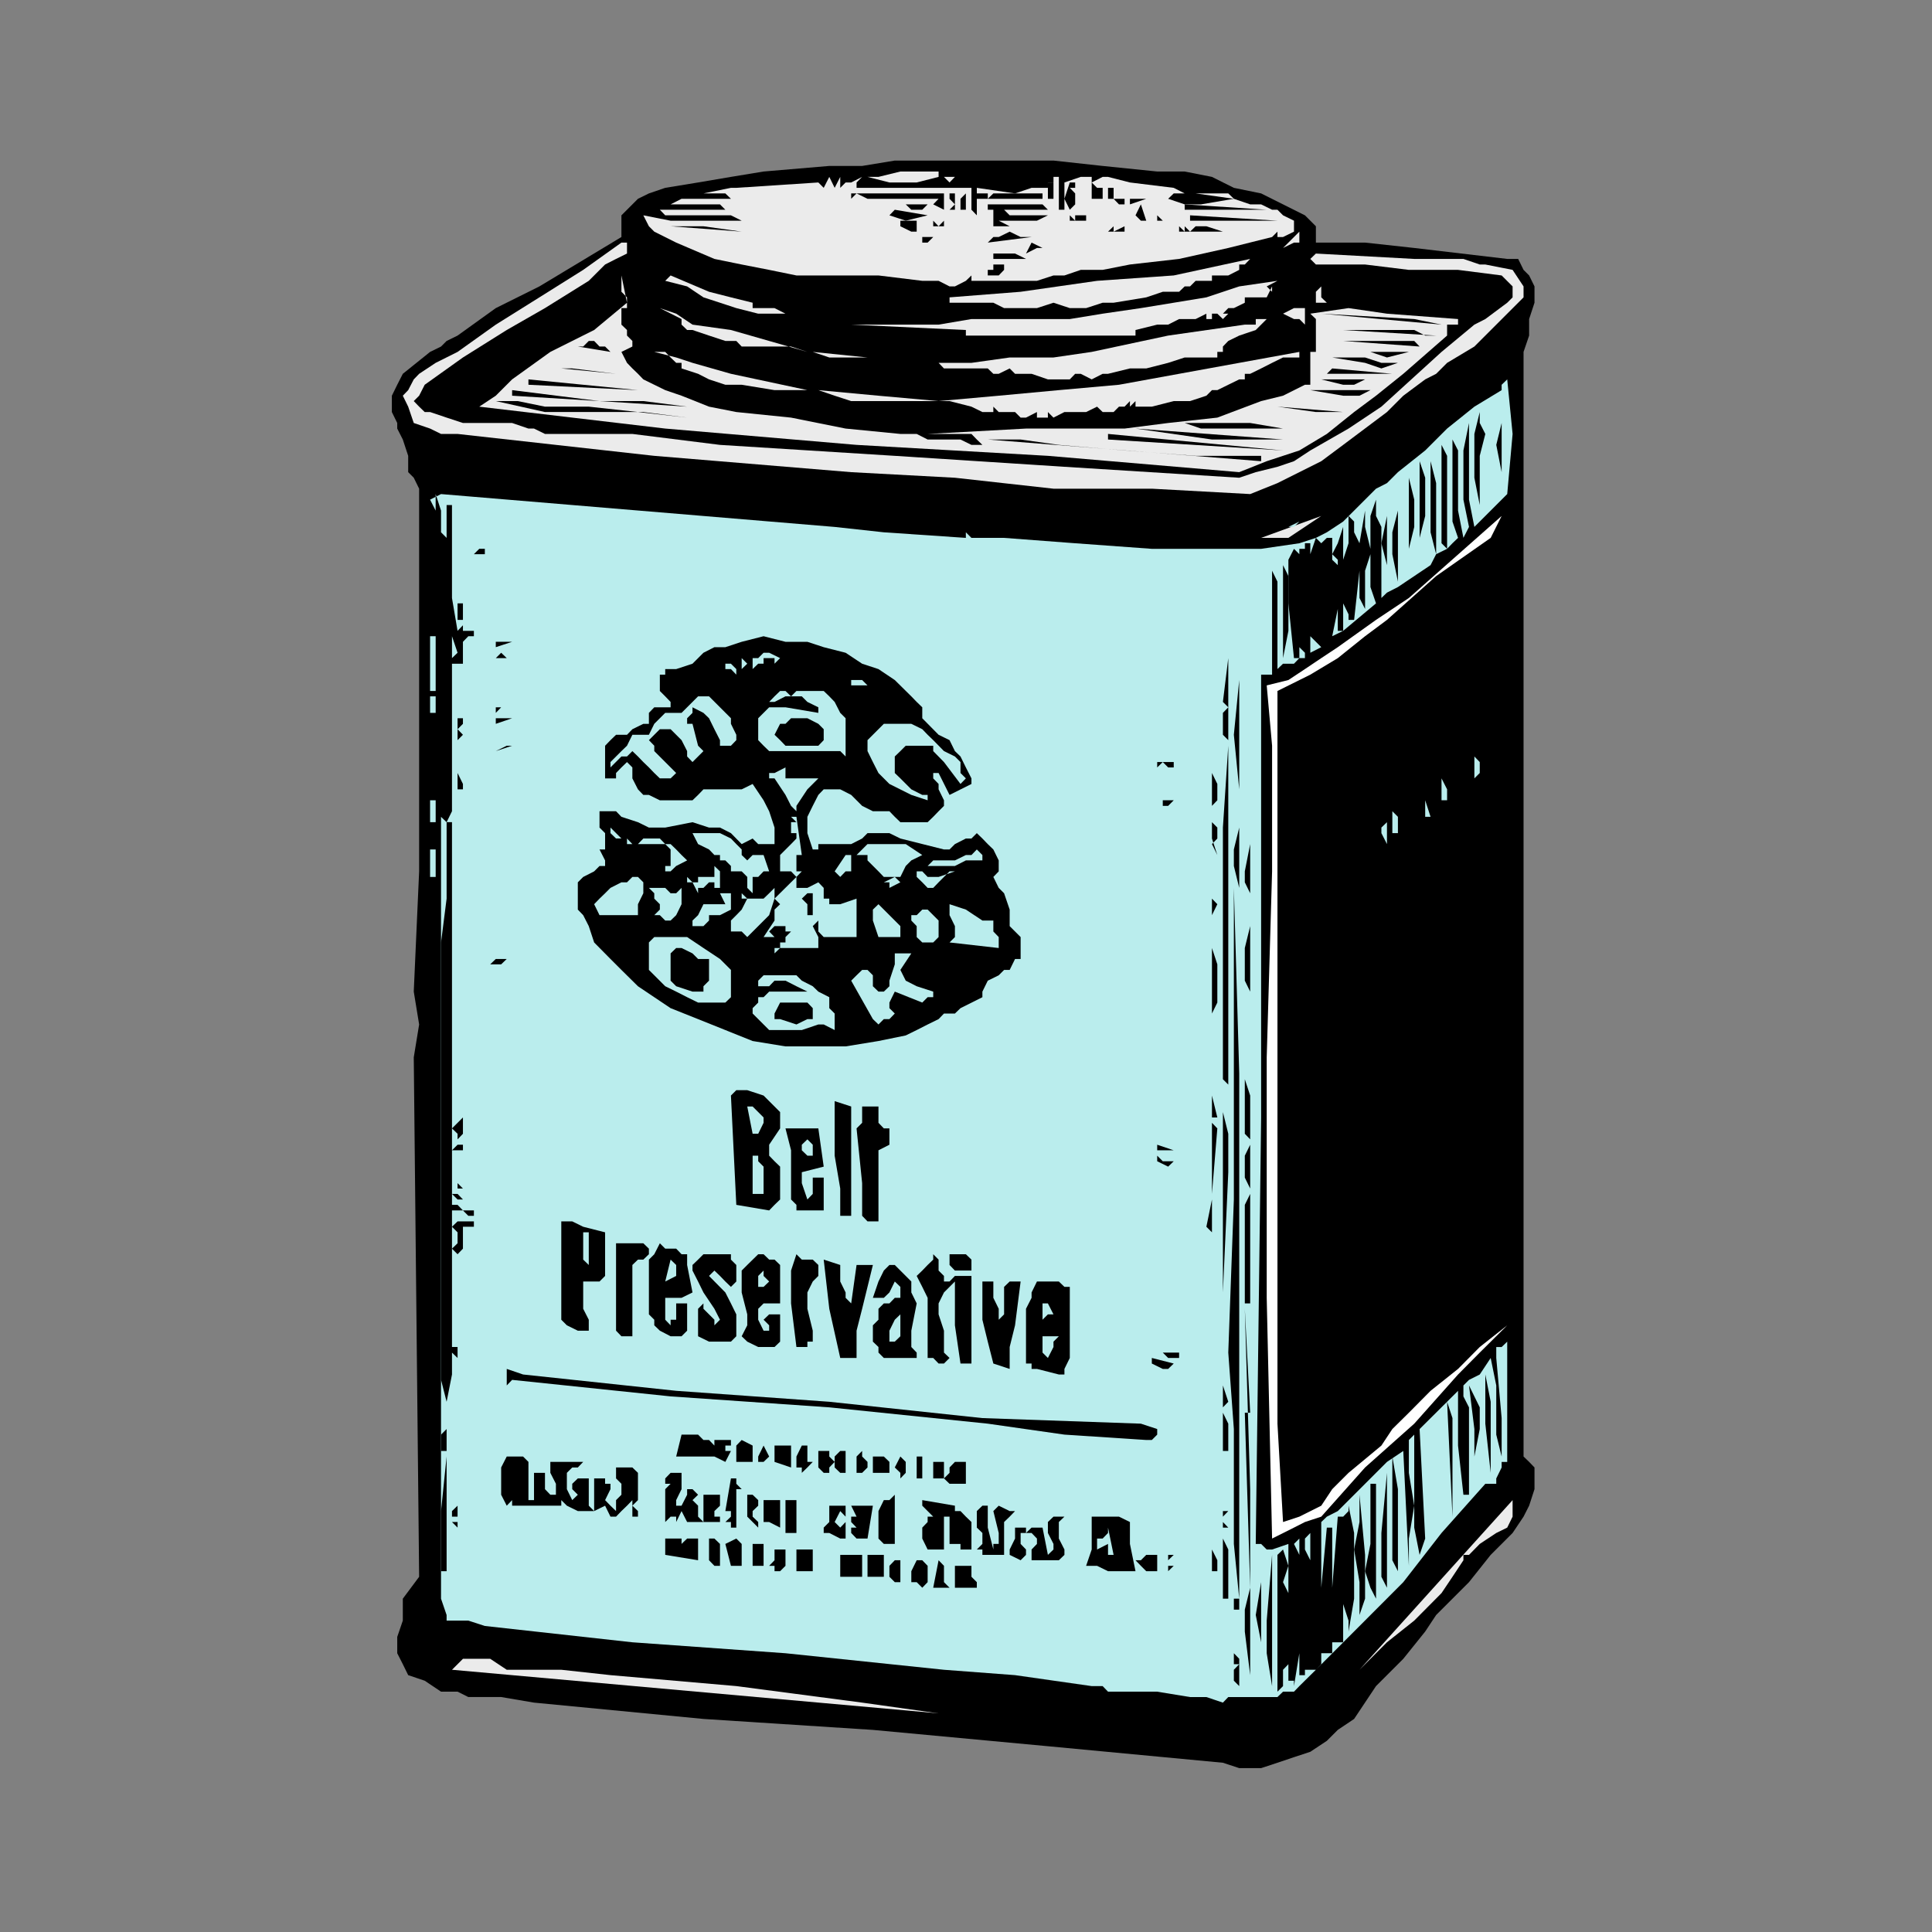 <svg:svg xmlns:dc="http://purl.org/dc/elements/1.1/" xmlns:ns1="http://inkscape.sourceforge.net/DTD/sodipodi-0.dtd" xmlns:ns3="http://web.resource.org/cc/" xmlns:rdf="http://www.w3.org/1999/02/22-rdf-syntax-ns#" xmlns:svg="http://www.w3.org/2000/svg" height="196.355" id="svg5131" version="1.0" viewBox="-37.912 -12.733 196.355 196.355" width="196.355" ns1:docbase="C:\Documents and Settings\staffan\My Documents" ns1:docname="1.svg" ns1:version="0.32">
  <svg:rect x="-37.912" y="-12.733" width="196.355" height="196.355" fill="#808080" stroke="none"/>
  <ns1:namedview bordercolor="#666666" borderopacity="1.0" id="base" pagecolor="#ffffff" />
  <svg:g id="layer1">
    <svg:g id="g3726" transform="matrix(.021 0 0 .021 -128.16 -25.31)">
      <svg:desc id="desc3728">Graphic</svg:desc>
      <svg:g id="g3730">
        <svg:g id="g3732">
          <svg:path d="m10613 1641l26 26 27 27v79h238l238 26 450 53h53l26 53 27 27 26 53v79l-26 79v80l-27 79v5346l27 26 26 27v105l-26 80-27 53-53 79-106 106-105 132-53 53-53 53-53 53-53 80-106 132-132 132-106 159-79 53-53 53-80 53-79 26-80 27-79 26h-106l-79-26-847-80-847-79-820-53-820-79-159-27h-159l-52-26h-80l-79-53-80-27-26-53-27-53v-79l27-79v-106l79-106-26-2514 26-159-26-159 26-582v-1852l-26-53-27-27v-79l-26-79-27-53v-27l-26-53v-79l26-53 27-53 132-106 53-26 27-27 53-26 185-133 211-105 397-239v-105l27-27 53-53 53-26 79-27 159-26 159-27 158-26 318-27h159l158-26h768l238 26 264 27h133l132 26 106 53 132 27 106 53 106 53z" id="path3734" />
        </svg:g>
        <svg:g fill="#ebebeb" id="g3736">
          <svg:path d="m8919 1455h27-106l-106 27h-132l-106-27h53l106-26h185v26h26l27 27 26-27z" id="path3738" />
          <svg:path d="m9449 1614v-53l26 53 26-26v-53l-26-27h26v-26h-26l-26 79v-79l79-27h53v27l53-27h26l106 27 212 26 53 27h211l27 26-185-26h-106l-27 26 80 27h79l159-27 79 27h53l53 26h26l27 27 53 26v53l-53 26h-27v-26l-26 26-212 53-238 53-238 27-132 26h-106l-79 27h-53l-80 26h-317v-26l-27 26-53 27h-26l-53-27h-79l-212-26h-397l-132-27-133-26-132-27-185-79-106-53-26-26-27-53 132 26h344l-52-26h-318l-26-27h-27 371-27l-26-26h-239l53-27h239l-27-26h-106l133-27h26v27-27l397-26 26 26 27-53 26 53 27-53v53l26-26h27l53-27-27 27v26h556v106l26 27v-80h53v-26h-53v-27l185 27 80-27h79v-26h-79 106v-27h26v159h27z" id="path3740" />
        </svg:g>
        <svg:g id="g3742">
          <svg:path d="m9396 1561h-318l27-26h238v26h26v-79h27v79z" id="path3744" />
          <svg:path d="m9634 1508v53h26v-53h27v53h53v27h-27l-26-27h-106v-79l26 26h27z" id="path3746" />
          <svg:path d="m8866 1535v79l-52-26 26-27h-344l-53-26-26 26v-26h449z" id="path3748" />
          <svg:path d="m8919 1614h-26l26-26-26-27v-26h26v79z" id="path3750" />
          <svg:path d="m8972 1614h-26v-53l26-26v79z" id="path3752" />
          <svg:path d="m9845 1561l-79 27v-53 26h79z" id="path3754" />
          <svg:path d="m8787 1588l-26 26h-53l-27-26h-26 132z" id="path3756" />
          <svg:path d="m9369 1614h-238 26l27 27h185l-53 26h-185l53 27h185-291 27v-80h-27v-26h265l26 26z" id="path3758" />
          <svg:path d="m9845 1667h27v-26 26h-53l-26-26 26-53 26 79z" id="path3760" />
          <svg:path d="m9951 1614h80v-26l397 26h-477z" id="path3762" />
          <svg:path d="m8787 1641l-106 26-79-26 26-27 159 27z" id="path3764" />
          <svg:path d="m9554 1641v26h-79v-26l26 26v-26h53z" id="path3766" />
          <svg:path d="m9978 1667h-80v-26l27 26h53z" id="path3768" />
          <svg:path d="m10480 1667h-423v-26l423 26z" id="path3770" />
          <svg:path d="m8734 1694v26h-26l-53-26v-27h79v27z" id="path3772" />
          <svg:path d="m8866 1667v27h-52v-27l26 27 26-27z" id="path3774" />
          <svg:path d="m7887 1720l-344-26h159l185 26z" id="path3776" />
          <svg:path d="m10136 1694l80 26h-212v-26l27 26v-26l26 26 27-26h52z" id="path3778" />
          <svg:path d="m9687 1720l53-26v26h-80l27-26v26z" id="path3780" />
          <svg:path d="m9290 1746l-212 27 27-27h26l53-26 53 26h53z" id="path3782" />
        </svg:g>
        <svg:g fill="#ebebeb" id="g3784">
          <svg:path d="m10586 1799v-26h-26l-53 26 26-26 27-27 26-26v79z" id="path3786" />
        </svg:g>
        <svg:g id="g3788">
          <svg:path d="m8840 1746h-26l-27 27h-26v-27h79z" id="path3790" />
          <svg:path d="m7755 1746l80 27-80-27z" id="path3792" />
        </svg:g>
        <svg:g fill="#ebebeb" id="g3794">
          <svg:path d="m7332 1826l-53 26-53 27-79 79-212 132-185 106-212 133-185 132-27 53-26 26 26 27 27 26h26l80 27 79 26h238l79 27h27l53 26h423l424 53 846 53 821 53 846 53 80-27 105-26 80-27 79-52 185-106 159-106 291-265 159-132 53-27 106-79 26-26v-53l-53-53-211-27h-238l-212-26h-238l-27-27 27-26 476 26h238l79 27h27l132 26 53 80v53l-26 26-53 53-53 53-106 106-132 79-53 53-53 27-106 79-79 79-212 159-106 79-106 53-106 53-132 53-476-26h-476l-477-53-502-27-953-79-952-106h-80l-53-26-79-27-27-79-26-53 26-27 27-52 26-27 80-53 106-53 185-132 211-132 212-133 185-132h27v53z" id="path3796" />
        </svg:g>
        <svg:g id="g3798">
          <svg:path d="m9263 1799h-158 158z" id="path3800" />
          <svg:path d="m9343 1799h-27l-53 27 27-53 53 26z" id="path3802" />
          <svg:path d="m9263 1852h-185 27v-26h105l53 26z" id="path3804" />
        </svg:g>
        <svg:g fill="#ebebeb" id="g3806">
          <svg:path d="m7649 1852l80 27-80-27z" id="path3808" />
          <svg:path d="m10322 1879h-27v26l-53 27h-79v26h-79l-27 27h-26l-27 26h-79l-80 27-158 26h-53l-80 26h-79l-79-26-80 26h-159l-52-26h-212v-26l344-27 370-53 371-26 370-80-26 27z" id="path3810" />
        </svg:g>
        <svg:g id="g3812">
          <svg:path d="m9157 1905l-26 27h-53v-27h27v-26h52v26z" id="path3814" />
          <svg:path d="m9396 1905h79-79z" id="path3816" />
        </svg:g>
        <svg:g fill="#ebebeb" id="g3818">
          <svg:path d="m7332 2064v-26l-27-27v-79l27 132z" id="path3820" />
          <svg:path d="m7940 2064v26h106l53 27h53-185l-106-27-79-26-80-26-79-53-106-27 26-26 186 79 106 27 105 26z" id="path3822" />
          <svg:path d="m10428 1985l26 26v-26l-26 53h-106v26l-53 26h-27l-26 27h26l-26 26-27-26h-26v26h-27v-26l-52 26h-80l-53 27h-53l-105 26v27h-821v-27l-555-26h423l159-27h476l159-26 185-27 159-26 158-26 159-53 185-27-52 27z" id="path3824" />
          <svg:path d="m10692 1985v53l27 26h-53v-53l26-26z" id="path3826" />
          <svg:path d="m7305 2302l27 53 26 27 27 26 26 27 106 52 79 27 133 53 132 26 265 27 264 53 265 26h79l53 27h159l53 26h53l-27-26-26-27h-212l476-26h477l211-27 238-26 212-80 106-26 106-53h26v-159h27v-159l-27-26 185-27 186 27 344 26v27h-53v53l-212 185-132 106-106 79-132 106-133 80-158 52-133 53-926-79-926-53-926-79-900-106 80-53 79-79 185-133 212-106 159-132v26h-27v80l27 26v27l26 26v27l-53 26z" id="path3828" />
          <svg:path d="m10613 2143v27l-27-27h-26l-53-26h-27 27l53-27h53v53z" id="path3830" />
          <svg:path d="m8205 2302l-79-26h-239l-26-27h-53l-79-26-80-27h-26l-27-26v-27l-105-53 79 27 79 53 186 26 185 53 185 53z" id="path3832" />
          <svg:path d="m10242 2249l-26 27v26h-27v27h-158l-80 26-106 27h-79l-106 26h-26l-53 27-53-27h-27l-26 27h-106l-79-27h-80l-26-26-53 26h-26l-27-26h-212l-26-27h-53 212l185-26h212l185-27 370-79 371-53h53v-27h53l26-26-53 53-26 26-80 27-53 26z" id="path3834" />
        </svg:g>
        <svg:g id="g3836">
          <svg:path d="m11274 2170l-582-53 450 26 132 27z" id="path3838" />
          <svg:path d="m11248 2223l-450-27h344l53 27h53z" id="path3840" />
          <svg:path d="m7252 2302l-158-26h26l27-27h26l26 27h27l26 26z" id="path3842" />
          <svg:path d="m11168 2276l-370-27h344l26 27z" id="path3844" />
        </svg:g>
        <svg:g fill="#ebebeb" id="g3846">
          <svg:path d="m8205 2487h-159l-159-26h-79l-79-26-53-27-80-26v-27h-26l-27-26-26-27h-53l106 27 79 26 186 53 370 79z" id="path3848" />
          <svg:path d="m8761 2329h-450l-80-27 265 27h265z" id="path3850" />
          <svg:path d="m10586 2329h-79l-53 26-53 27-53 26h-26v27h26-53l-53 26-53 26h-26l-27 27-79 26h-79l-106 27h-79v-27l-27 27v-27l-26 27h-27l-26 26h-53l-27-26-53 26h-105l-53 27-27-27v27h-53v-27l-53 27h-26l-27-27h-79l-26-26v26h-53l-53-26-106-27h-476l-80-26-79-27 291 27 291 26 291-26 291-27 291-26 291-53 291-53 291-53v27z" id="path3852" />
        </svg:g>
        <svg:g id="g3854">
          <svg:path d="m11116 2302l-106 27-80-27h-211 397z" id="path3856" />
          <svg:path d="m7041 2329h211-211z" id="path3858" />
          <svg:path d="m11063 2355l-80 27-79-27-159-26h159l79 26h80z" id="path3860" />
          <svg:path d="m7014 2382h53l212 26-265-26z" id="path3862" />
          <svg:path d="m11036 2408h-317l26-26 291 26z" id="path3864" />
          <svg:path d="m7014 2435h371-371z" id="path3866" />
          <svg:path d="m10904 2435l-53 26h-53l-106-26h212z" id="path3868" />
        </svg:g>
        <svg:g fill="#baeded" id="g3870">
          <svg:path d="m11592 2435l26 264-26 291-159 159-26-132v-371l-27 133v238l27 132-27 53-26-132v-291l-27-53v397l27 79-27 26-26 27v-450l-27-53v476l27 27-53 26-27 53-79 53-79 53-53 27-27 26v-344l-26-53v-79l-27 79v159l-26-106v-79l-27 158-26-53v-52l-27-27v132l-26 80v53-212l-26 79-27 53v27l27 26v-26l-27-27v-79h-26l-27 26v53-53l-26-26-27 79v-53h-26v27h-27v53-27l-26-26-27 53v211l27 265h26v-132 79l27 27v26h-27l-26 27h-53l-27 26v-423l-26-53v-80 583h-53v2143l-26 2064h26l27 27h26l79-27v397-159l-26-53 26-79-26-79-27 26v662l27-27v-79l26-27v80h27v26l26-159v106h27v-26h53l26-27v-106 53h53v-105 52h53v-317 132l26 80v53l27-159v-318l-27-132v26l-26 27v264-264h-26l-27 344v-291h-26l-27 291v-318l27-26 53-27 79-79 79-79 80-80 79-53 27 556v-132l26-159-26-159v-159l26-26v450l26 132 27-79-27-530 186-185v265l26 238h27v-423l-27-53v-53l27-27 52-26 53-80 27 133v238l26 106v-186l-26-291v-53h26l27-26v582h-27v27l-26 53v26h-53l-212 238-185 238-423 424-80 79-26 27h-53l-27 26h-238l-26 27-80-27h-79l-159-26h-238l-26-27h-53l-371-53-344-26-767-80-741-53-714-79-80-26h-105v-27l-27-79v-4922 1138l27 26 26-53v-714h53v-106l26-27h27v-26h-53v-27l-26 27-27-159v-450h-26v159l-27-27v-105l-26-80v80l-27-53 53-27 1270 106 635 53 238 26 397 27v-27l27 27h158l344 26 371 27h529l185-27 80-26 53-27 79-52 53-53 106-106 53-27 26-26 27-27 132-105 106-106 132-106 132-80v-26l27-26z" id="path3872" />
        </svg:g>
        <svg:g id="g3874">
          <svg:path d="m6855 2461v-26l530 52-530-26z" id="path3876" />
          <svg:path d="m10930 2487l-53 27h-79l-159-27h291z" id="path3878" />
          <svg:path d="m7623 2567l-424-27-423-26v-27l423 53h212l212 27z" id="path3880" />
          <svg:path d="m11565 2964v-80l-26-132 26-106v-106 424z" id="path3882" />
          <svg:path d="m10586 2540h291-291z" id="path3884" />
          <svg:path d="m7623 2620l-212-27h-476l-238-53h106l132 27h212l238 26 238 27z" id="path3886" />
          <svg:path d="m11512 3043v-476 476z" id="path3888" />
          <svg:path d="m10798 2593h-132l-186-26 318 26z" id="path3890" />
          <svg:path d="m11459 3043l-26-132v-212l26-106v53l27 53-27 106v238z" id="path3892" />
          <svg:path d="m10348 2620l371 26-371-26z" id="path3894" />
          <svg:path d="m7649 2620l238 26-238-26z" id="path3896" />
          <svg:path d="m10666 2699l-159-26h-397l-79-27h317l159 27 159 26z" id="path3898" />
          <svg:path d="m10507 2726h-344l-370-53 714 53z" id="path3900" />
          <svg:path d="m9316 2699h238-238z" id="path3902" />
          <svg:path d="m9660 2726v-27l847 80-847-53z" id="path3904" />
          <svg:path d="m10401 2805v26l-1323-105h159l185 26 318 27 344 26h317z" id="path3906" />
          <svg:path d="m11248 3281l-27-106v-344l27 106v344z" id="path3908" />
          <svg:path d="m11168 3334v-503l27 80v185l-27 106v132z" id="path3910" />
          <svg:path d="m11116 3361v-450l26 106v132l-26 106v106z" id="path3912" />
          <svg:path d="m11063 3414l-27-133v-106l27-105v-106 450z" id="path3914" />
        </svg:g>
        <svg:g fill="#ebebeb" id="g3916">
          <svg:path d="m7332 2990h-106 106z" id="path3918" />
        </svg:g>
        <svg:g id="g3920">
          <svg:path d="m11010 3467v-133l-27-106 27-132v-106 477z" id="path3922" />
        </svg:g>
        <svg:g fill="#ebebeb" id="g3924">
          <svg:path d="m10401 3202l291-106-159 106h-132z" id="path3926" />
        </svg:g>
        <svg:g fill="#fff" id="g3928">
          <svg:path d="m11512 3202l-264 185-238 212-106 79-132 106-133 80-159 79v3546l27 476 79-26 106-53 53-80 79-79 159-132 53-80 80-79 105-106 133-106 105-106 133-105-133 132-105 106-212 238-238 212-212 238-79 26-53 27-106 53-26-1165v-1164l26-900v-608l-26-292 105-26 80-53 79-53 80-53 185-132 159-106 449-397-53 106z" id="path3930" />
        </svg:g>
        <svg:g fill="#baeded" id="g3932">
          <svg:path d="m10586 3123l-26 26h-106 79l53-26z" id="path3934" />
          <svg:path d="m6432 3387v-132 132z" id="path3936" />
        </svg:g>
        <svg:g id="g3938">
          <svg:path d="m6644 3281h-80 27l26-26h27v26z" id="path3940" />
          <svg:path d="m10507 3784v-529 79l26 53v265l-26 132z" id="path3942" />
        </svg:g>
        <svg:g fill="#baeded" id="g3944">
          <svg:path d="m10957 3519l-159 133v-265 132l26 53v27h27l26-238v132l27 53v-185l26-80v159l27 79z" id="path3946" />
        </svg:g>
        <svg:g id="g3948">
          <svg:path d="m10242 3758v-397 397z" id="path3950" />
          <svg:path d="m10295 4419l-26-264 26-265v-529 1058z" id="path3952" />
          <svg:path d="m10401 3837v-476 476z" id="path3954" />
          <svg:path d="m10348 4366v-873 873z" id="path3956" />
          <svg:path d="m6538 3599h-26v-80h26v80z" id="path3958" />
        </svg:g>
        <svg:g fill="#baeded" id="g3960">
          <svg:path d="m10798 3652l-53 26 27-132v106h26z" id="path3962" />
          <svg:path d="m6379 3678h27v265h-27v-265z" id="path3964" />
          <svg:path d="m6485 3784v-106l27 80-27 26z" id="path3966" />
          <svg:path d="m10639 3758v-80l53 53-53 27z" id="path3968" />
        </svg:g>
        <svg:g id="g3970">
          <svg:path d="m8708 3969l26 27 27 26v53l79 80 53 26 26 53 27 26 26 53 27 53v27l-106 53-53-106h-26v26l26 27v26l26 53v27l-26 26-26 27-27 26h-132l-27-26-26-27h-80l-52-26-27-27-26-26-53-27h-80l-26 27-27 53-26 53v79l26 79h27v-26h159l53-27 26-26h106l53 26 211 53h27l26-26 53-27h27l26-26 27 26 26 27 27 26 26 53v53l-26 27 26 53 26 26 27 79v80l26 26 27 27v106h-27l-26 53h-27l-26 26-53 26-26 53v27l-106 53-27 26h-53l-26 27-53 26-53 27-53 26-132 27-159 26h-291l-159-26-132-53-132-53-133-53-79-53-79-53-80-79-53-53-79-80-26-79-27-53-26-27v-132l26-26 53-27 26-26h27v-27l-27-53h27v-79l-27-27v-79h80l26 27 80 26 53 26h79l132-26 80 26h53l53 27 52 53 53-27 27 27h79v-80l-26-79-27-53-53-79-53 26h-185l-26 27-27 26h-158l-53-26h-27l-26-27-27-53v-53l-26-26-27 26-26 27v26h-53v-158l26-27 27-26h53l26-27 53-26h27v-53l26-27h79v-26l-26-27-26-26v-79h26v-27h53l79-26 27-27 26-26 53-27h53l79-26 106-27 106 27h106l79 26 106 27 80 53 79 26 79 53 80 79z" id="path3972" />
          <svg:path d="m6776 3705l-79 26v-26h79z" id="path3974" />
          <svg:path d="m6697 3784l26-26 27 26h-53z" id="path3976" />
        </svg:g>
        <svg:g fill="#baeded" id="g3978">
          <svg:path d="m8073 3784l-27 27v-27h-53v27h-26l-27 26v-53h27l26-26h27l53 26z" id="path3980" />
          <svg:path d="m7887 3837v-53h-26v27h-26l26 26v79-52l-26-27h-27v-26h53v-27h26l27 27-27 26z" id="path3982" />
        </svg:g>
        <svg:g id="g3984">
          <svg:path d="m10242 4022l-26-26 26-212v238z" id="path3986" />
        </svg:g>
        <svg:g fill="#baeded" id="g3988">
          <svg:path d="m8522 3943l-26-27h-79v-26h53l26 26 26 27z" id="path3990" />
          <svg:path d="m8390 4075v185l-26-26h-344l-27-26-26-27v-106l26-26 27-27h79l159 27v-27l-53-26-27-27h-79l-53 27h-26l26-27 27-26h26l27 26 26-26h132l27 26 26 27 27 53 26 26z" id="path3992" />
          <svg:path d="m6379 3969h27v80h-27v-80z" id="path3994" />
          <svg:path d="m7835 4075v27l26 53v26l-26 27h-53v-27l-27-53-26-53-27-26-53-27v27l-26 26v27h26l27 106 26 26-53 53-26-27v-26l-27-53-26-26-27-27h-52l-27 27-26 26 26 27v26l53 53 26 26 27 27-27 26h-52l-27-26-26-27-27-26-26-27-27-26-26 26h-27l-53 53v-26l27-27 26-26 27-26 26-53h80l26-53 27-27 26-26h79l27-27 26-26 27-27h53l106 106z" id="path3996" />
        </svg:g>
        <svg:g id="g3998">
          <svg:path d="m6776 4022h-53l-26 27v-27h79z" id="path4000" />
          <svg:path d="m10242 4181l-26-26v-106l26-27v159z" id="path4002" />
          <svg:path d="m8284 4128v53l-26 27h-159l-26-27-27-26 27-53h26l27-27h79l53 27 26 26z" id="path4004" />
          <svg:path d="m6538 4155l-26 26v-106h26v27l-26 26 26 27z" id="path4006" />
          <svg:path d="m6697 4102v-27h79l-79 27z" id="path4008" />
        </svg:g>
        <svg:g fill="#baeded" id="g4010">
          <svg:path d="m8972 4366l-26 27-80-106-52-53v-26h-133l-26 26-27 26v80l27 26 53 53 53 27h26v26l-79-26-106-53-27-27-26-26-27-53-26-53v-53l53-53 26-26h133l53 26 26 27 27 26 52 53 53 26 27 27v53l26 26z" id="path4012" />
          <svg:path d="m11512 4181v106-106z" id="path4014" />
        </svg:g>
        <svg:g id="g4016">
          <svg:path d="m6697 4234l53-26h26l-79 26z" id="path4018" />
          <svg:path d="m10242 5584v264l-26-26v-1218l26-396v1376z" id="path4020" />
        </svg:g>
        <svg:g fill="#baeded" id="g4022">
          <svg:path d="m11433 4366v-132 26l26 27v53l-26 26z" id="path4024" />
        </svg:g>
        <svg:g id="g4026">
          <svg:path d="m9978 4287v26h-27l-26-26-27 26v-26h80z" id="path4028" />
        </svg:g>
        <svg:g fill="#baeded" id="g4030">
          <svg:path d="m8258 4366l-53 53-53 80v26l-26-26-27-53-53-80h-26v-26h26l53-27v53h159z" id="path4032" />
        </svg:g>
        <svg:g id="g4034">
          <svg:path d="m6512 4340l26 53v26h-26v-79z" id="path4036" />
          <svg:path d="m10189 4472l-26 27v-159l26 53v79z" id="path4038" />
          <svg:path d="m10348 4552v-186 186z" id="path4040" />
        </svg:g>
        <svg:g fill="#baeded" id="g4042">
          <svg:path d="m11301 4472h-27v-106l27 53v53z" id="path4044" />
          <svg:path d="m11221 4552h-26v-133 53l26 80z" id="path4046" />
          <svg:path d="m6379 4472h27v106h-27v-106z" id="path4048" />
        </svg:g>
        <svg:g id="g4050">
          <svg:path d="m9978 4472l-27 27h-26v-27h-27 80z" id="path4052" />
        </svg:g>
        <svg:g fill="#baeded" id="g4054">
          <svg:path d="m11116 4578v-106 106z" id="path4056" />
        </svg:g>
        <svg:g id="g4058">
          <svg:path d="m10295 4896l-26-106v-80l26-106v-105 397z" id="path4060" />
        </svg:g>
        <svg:g fill="#baeded" id="g4062">
          <svg:path d="m11063 4631h-27v-106l27 27v79z" id="path4064" />
          <svg:path d="m8178 4737h-26v79h26l-26 27v53h53l53-27 26 27v52h27v27h53l79-27v186h-159l-26-27v-53l-27 27 27 53v53h-185l-27 26v-26h27v-27h26v-26l27-27h-27v-26h-53l-26 26 26 27h-53l53-80v-53l27-26-27-27 106-105-26-27h-53v-79l53-53 26-27v-26h-26v-53h26l-26-26h26l26 185z" id="path4066" />
        </svg:g>
        <svg:g id="g4068">
          <svg:path d="m6485 4578v1588l27-27h26v27h-53v291-27h27l26 27h53v26h-27l-26-26h-26v26-26h-27v661h27v53l-27-26v106l-26 132-27-106v-2117l27-212v-370h26z" id="path4070" />
          <svg:path d="m10189 4737l-26-80v-79l26 26v53l-26 27 26 53z" id="path4072" />
        </svg:g>
        <svg:g fill="#baeded" id="g4074">
          <svg:path d="m11010 4684l-27-53v-27l27-26v106z" id="path4076" />
          <svg:path d="m7358 4684l-26-27h-53l-27-26v-27l53 53h27v27h26z" id="path4078" />
          <svg:path d="m7914 4763l26-26h53l27 79h-27l-26 27h-27v79l-26-26v-53l-27-27h-52v-26l-27-27h-26v-26h-27l-26-27-53-26-27-53h133l53 26 26 27 26 26v27l27 26z" id="path4080" />
          <svg:path d="m7623 4763l-53 27-27 26h-52v-26 26h26v-26h26v-80l-26-26h-132l26-27h80l26 27h26l27 26 26 27 27 26z" id="path4082" />
          <svg:path d="m8761 4737l-53 26-27 27-26 53h-27l27 26-53 27v-27h-27v-26 26l53-26h-53l-26-27-53-53v-26h-53l27-27 26-26h185l80 53z" id="path4084" />
        </svg:g>
        <svg:g id="g4086">
          <svg:path d="m10348 4922l-26-53v-53l26-132v238z" id="path4088" />
        </svg:g>
        <svg:g fill="#baeded" id="g4090">
          <svg:path d="m9052 4763h-80l-53 27h-132l27-27h105l53-26h27l26-27 27 27v26z" id="path4092" />
          <svg:path d="m6379 4710h27v133h-27v-133z" id="path4094" />
          <svg:path d="m8417 4816h-27l-26 27-27-27 53-79h27v79z" id="path4096" />
          <svg:path d="m7411 4790h-79 79z" id="path4098" />
          <svg:path d="m7782 4896h-27v-27h-26l-27 27h-26v26l-27-53h-26v-26l26 26h27v-26h79v-53l27 26v80z" id="path4100" />
          <svg:path d="m8972 4816h-79l-27 27-26 26-26 27h-27l-26-27-27-26v-27h27l26 27h53l79-27h53z" id="path4102" />
          <svg:path d="m7411 5028h-212l-26-53 26-27 27-26 26-26 53-27h27l26-26h27l26 26v53l-26 53v53h26z" id="path4104" />
          <svg:path d="m7596 4896v79l-26 53-27 26h-26l-26-26h-27l27-27v-26l-27-27v-26l-26-26h79l26 26h27l26-26z" id="path4106" />
          <svg:path d="m7914 5134l-27-27h-52v-53l26-26 26-27 27-53h-27v-26l27 26h79l27-26 26-26v52l-26 80-53 53-53 53z" id="path4108" />
        </svg:g>
        <svg:g id="g4110">
          <svg:path d="m10295 8389h-26v-53h26l-26-265v-556l-27-370 27-741v-1508l26 899v2594z" id="path4112" />
        </svg:g>
        <svg:g fill="#baeded" id="g4114">
          <svg:path d="m7835 4948v53l-53 27h-53v26l-27 27h-53v-27l27-26 26-53h106l-26-53h53v26z" id="path4116" />
        </svg:g>
        <svg:g id="g4118">
          <svg:path d="m8231 5028h-26v-53l-27-27 27-26h26v106z" id="path4120" />
          <svg:path d="m10163 5028v-80l26 27-26 53z" id="path4122" />
        </svg:g>
        <svg:g fill="#baeded" id="g4124">
          <svg:path d="m8655 5134h-106l-27-80v-53l27-26 26 26 53 53 27 27v53z" id="path4126" />
          <svg:path d="m9131 5187l-238-27 26-26v-53l-26-53v-53l79 26 80 53h53v53l26 27v53z" id="path4128" />
        </svg:g>
        <svg:g id="g4130">
          <svg:path d="m10348 5398l-26-53v-158l26-106v-106 423z" id="path4132" />
        </svg:g>
        <svg:g fill="#baeded" id="g4134">
          <svg:path d="m8840 5081v53l-26 26h-53l-27-26v-53l-26-27v-26h26l27-27h26l27 27 26 26v27z" id="path4136" />
          <svg:path d="m6379 5134v-106 106z" id="path4138" />
        </svg:g>
        <svg:g id="g4140">
          <svg:path d="m10163 5504v-423 106l26 79v185l-26 53z" id="path4142" />
        </svg:g>
        <svg:g fill="#baeded" id="g4144">
          <svg:path d="m7835 5293v132l-27 26h-132l-53-26-53-27-53-26-53-53-26-26v-133l26-26h159l79 53 80 53 53 53z" id="path4146" />
        </svg:g>
        <svg:g id="g4148">
          <svg:path d="m7729 5240v105l-27 27v26h-53l-79-26-27-27v-132l27-26h26l53 26 27 27h53z" id="path4150" />
        </svg:g>
        <svg:g fill="#baeded" id="g4152">
          <svg:path d="m8655 5293l26 52 53 27 80 26v27h-27l-26 26-133-53-26 53v27l26 26-26 27h-27l-26 26-27-26-105-186 26-26 27-26h26l26 26v53l27 26h26l27-26v-27l26-79v-53h80l-53 80z" id="path4154" />
        </svg:g>
        <svg:g id="g4156">
          <svg:path d="m6750 5240l-27 26h-53l27-26h53z" id="path4158" />
        </svg:g>
        <svg:g fill="#baeded" id="g4160">
          <svg:path d="m8311 5425v53l26 26v80l-53-27h-26l-80 27h-158l-53-53-27-27v-26l27-27v-26h26l27-27h185l-53-26-53-27h-53l-26 27h-53v-27l26-26h159l26 26 53 27 27 26 53 27z" id="path4162" />
        </svg:g>
        <svg:g id="g4164">
          <svg:path d="m10348 5425v185-185z" id="path4166" />
          <svg:path d="m8231 5531h-26l-53 26-79-26h-27v-27l27-53h132l26 27v53z" id="path4168" />
        </svg:g>
        <svg:g fill="#baeded" id="g4170">
          <svg:path d="m6379 5742v-132 132z" id="path4172" />
        </svg:g>
        <svg:g id="g4174">
          <svg:path d="m10348 6113l-26-27v-264l26 79v212z" id="path4176" />
          <svg:path d="m8073 5981v79l-53 79v53l26 27 27 26v159l-27 26-26 27-159-27-26-529 26-26h53l79 26 80 80z" id="path4178" />
          <svg:path d="m10189 6007h-26v-106l26 106z" id="path4180" />
          <svg:path d="m10242 6245v27l-26 582v-953 80l26 105v159z" id="path4182" />
          <svg:path d="m8417 6483h-53v-132l-27-159v-264l80 26v529z" id="path4184" />
          <svg:path d="m8549 5954v79l26 27h27v79l-53 27v344h-53l-26-27v-158l-27-265 27-27v-79h79z" id="path4186" />
        </svg:g>
        <svg:g fill="#baeded" id="g4188">
          <svg:path d="m7993 6033l-26 53h-27l-26-132h26l27 27 26 26v26z" id="path4190" />
        </svg:g>
        <svg:g id="g4192">
          <svg:path d="m6538 6007v79l-26 27v-27l-27-26 27-27 26-26z" id="path4194" />
          <svg:path d="m10163 6377v-344l26 27-26 317z" id="path4196" />
          <svg:path d="m8284 6245l-106 27v53l27 79 26-27v-79h53v159h-132v-27l-26-26v-238l-27-106h159l26 185z" id="path4198" />
          <svg:path d="m9898 6086l80 27-80-27z" id="path4200" />
        </svg:g>
        <svg:g fill="#baeded" id="g4202">
          <svg:path d="m8231 6166v26h-26l-27-26v-27l27-26 26 26v27z" id="path4204" />
        </svg:g>
        <svg:g id="g4206">
          <svg:path d="m10348 6351l-26-53v-106l26-53v212z" id="path4208" />
          <svg:path d="m9978 6166h-80v-27l80 27z" id="path4210" />
        </svg:g>
        <svg:g fill="#baeded" id="g4212">
          <svg:path d="m7993 6298v79h-53v-185h27v27l26 26v53z" id="path4214" />
        </svg:g>
        <svg:g id="g4216">
          <svg:path d="m9978 6219l-27 26-53-26v26-53l27 27h53z" id="path4218" />
          <svg:path d="m6538 6351h-26v26l26 27h-26l-27-27h27v-52l26 26z" id="path4220" />
          <svg:path d="m10322 6907v-477l26-53v530h-26z" id="path4222" />
          <svg:path d="m10163 6669v-106l-27-27 27-132v265z" id="path4224" />
          <svg:path d="m6591 6510v26h-53v106l-26 27-27-27 27-26v-53l-27-27 27-26h79z" id="path4226" />
          <svg:path d="m7226 6563v211l-27 27h-79v132l27 53v53h-53l-53-26-27-27v-476h53l53 26 106 27z" id="path4228" />
        </svg:g>
        <svg:g fill="#baeded" id="g4230">
          <svg:path d="m7147 6721l-27-26v-132h27v158z" id="path4232" />
        </svg:g>
        <svg:g id="g4234">
          <svg:path d="m7411 6616l27 26v27l-27 26h-26l-27 26v345h-53l-26-27v-423h132z" id="path4236" />
          <svg:path d="m7623 6721l26 133-53 26h-79v106l26 27v-27h27v-79h53v132l-27 27h-53l-52-27-27-26v-27l-26-26v-265l26-26 27-53 26 26h53l26 27h27v52z" id="path4238" />
          <svg:path d="m7861 6721v80l-26 26-27-26-26-27-27-26-26 26 79 80 27 53 26 53v106l-26 26h-106l-53-26v-133l26-26v26l27 27 26 26v27l27-27-27-53-53-79-26-53-27-53v-27l27-26 26-26h133v26l26 26z" id="path4240" />
          <svg:path d="m8893 6801l26-27h80v424h-53l-27-185v-212l-26 26-27 27-26 53v53l26 79v106l27 26-27 27h-26l-26-27h-27v-291l-26-53-27-53 27-26 26-27 27-26v-26l26 26v53l26 26v27h27z" id="path4242" />
          <svg:path d="m8999 6721v27h-80l-26-27v-52h79l27 26v26z" id="path4244" />
          <svg:path d="m8073 6721v186h-80l-26 26v53l26 53h27v-26l-27-27 27-26h53v132l-27 26h-79l-53-26-27-26 27-53v-53l-27-106v-106l27-27 53-52h26l27 26h26l27 26z" id="path4246" />
          <svg:path d="m8258 6774l-27 27-26 53v79l26 106v53h-26v26h-53l-26-211v-159l26-79 26 26h53l27 26v53z" id="path4248" />
        </svg:g>
        <svg:g fill="#baeded" id="g4250">
          <svg:path d="m7570 6748v26l-53 27 26-106 27 26v27z" id="path4252" />
        </svg:g>
        <svg:g id="g4254">
          <svg:path d="m8364 6721v80l26 53v26l27 27 26-186h79l-26 106-26 106-27 106v132h-79l-53-238-27-238 80 26z" id="path4256" />
          <svg:path d="m8734 7171h-159l-26-26v-27l-27-26v-79l27-27v-53l26-26h27l26-27h27v-53l-27-26-26 53-27 26h-53l27-79 26-53 27-27h26l27 27 26 26 27 27v53l26 53-26 132v79l26 27v26z" id="path4258" />
        </svg:g>
        <svg:g fill="#baeded" id="g4260">
          <svg:path d="m8020 6801l-27 26h-26v-53l26-26v26l27 27z" id="path4262" />
        </svg:g>
        <svg:g id="g4264">
          <svg:path d="m9237 6801l-27 212-26 105v106l-79-26-27-106-26-106v-185h53v79l26 53v53l26-26v-133l27-26h53z" id="path4266" />
          <svg:path d="m9475 6907v159h-132v79l26 26 27-53v-26l26-26h53v105l-26 53v27h-27l-106-27h-26v-26h-27v-265l27-53v-26l26-53h106l27 26h26v80z" id="path4268" />
        </svg:g>
        <svg:g fill="#baeded" id="g4270">
          <svg:path d="m9396 6960h-27l-26 26v-79h26l27 53z" id="path4272" />
        </svg:g>
        <svg:g id="g4274">
          <svg:path d="m10348 8706l-26-211v-106l26-106-26-847h26l-26-503 26 873v900z" id="path4276" />
        </svg:g>
        <svg:g fill="#baeded" id="g4278">
          <svg:path d="m8628 7092h-26v-53l26-53 27-26v106l-27 26z" id="path4280" />
        </svg:g>
        <svg:g id="g4282">
          <svg:path d="m10004 7145v26h-53l-26-26h79z" id="path4284" />
          <svg:path d="m9978 7198l-27 26h-26l-53-26v-27l106 27z" id="path4286" />
          <svg:path d="m6829 7251l741 79 741 53 741 79 767 27 26-27-26 27 79 26v27l-26 26h-27l-396-26-371-53-767-79-768-53-767-80-26 27v-80l79 27z" id="path4288" />
          <svg:path d="m11512 7727l-26-238v-238l26 132v344z" id="path4290" />
        </svg:g>
        <svg:g fill="#baeded" id="g4292">
          <svg:path d="m6379 7304v106-106z" id="path4294" />
        </svg:g>
        <svg:g id="g4296">
          <svg:path d="m11433 7754v-239l-26-211 26 53 26 53v105l-26 133v106z" id="path4298" />
          <svg:path d="m10242 7383l-26 27v26l26 53v132h-26v-317l26 79z" id="path4300" />
          <svg:path d="m11327 7939l-26-556 26 79v477z" id="path4302" />
          <svg:path d="m11274 7965v-503 503z" id="path4304" />
          <svg:path d="m11221 8045v-556 556z" id="path4306" />
          <svg:path d="m6459 7621h-27v-79l27-27v106z" id="path4308" />
          <svg:path d="m7755 7595v-27h80v27h-27v26h27l-27 53-53-26h-185l26-106h80l26 26h27l26 27z" id="path4310" />
          <svg:path d="m7940 7674h-79v-79l26-27 53 27v79z" id="path4312" />
          <svg:path d="m7993 7595l27 53-27 26h-26v-26l26-53z" id="path4314" />
          <svg:path d="m8126 7621v80l-80-27v-79h80v26z" id="path4316" />
          <svg:path d="m8231 7674l-26 27-27 26v-26h-26v-53l26-53h27v79h26z" id="path4318" />
          <svg:path d="m8311 7701v26h-27l-26-26v-80h53v27l26 26-26 27z" id="path4320" />
          <svg:path d="m8390 7621v106h-26l-27-26v-53l27-27h26z" id="path4322" />
          <svg:path d="m8470 7727h-27v-79l27-27v27l26 26v27l-26 26z" id="path4324" />
          <svg:path d="m6459 7806v397h-27v-291l27-264v158z" id="path4326" />
          <svg:path d="m8602 7701v26h-80v-79h53l27 26v27z" id="path4328" />
          <svg:path d="m6855 7674v185h27v-132h53v79l26 27h27v-53l-27-53v-53h159l-26 27h-27l-26 26v79l26 53 27-26-27-27v-26l27-26h53v132l26 26v-158h53v26h26v26l-26 53 26 27 27 26v-53l26-26v-53l-26-26v-53h79l27 26v132l-27 27 27 26v27h-27v-80l-26 27-27 26-26 27h-27l-26-53-53 26h-79l-53-26-27-27v27h-53v-53 53h-185v-27l-26 27-27-53v-132l27-53h79l26 26z" id="path4330" />
          <svg:path d="m8681 7727l-26 27v-27l-27-26 27-53 26 26v53z" id="path4332" />
          <svg:path d="m8761 7727v27h-27v-106h27v79z" id="path4334" />
          <svg:path d="m11063 8203l-27-53v-502l27 158v397z" id="path4336" />
          <svg:path d="m8866 7727v27h-52v-80h52v53z" id="path4338" />
          <svg:path d="m8972 7780h-79l-27-26 27-27v-26l26-27h53v106z" id="path4340" />
          <svg:path d="m7596 7727v79l-26 53v27h26v26-26l27-53v-27h26l27 27-27 26 27 27v53l26 26v-132h80v53l-27 26v27h27v26h-159l-27-53-26 53v-26h-27l-26 26v-159l26-26h-26v-26l26-27h53z" id="path4342" />
          <svg:path d="m11010 8283l-27-53v-212l27-291v556z" id="path4344" />
          <svg:path d="m7861 7806v186h-26v-27h-27l27-26v-27h-27l27-158h26v26l26 26h-26z" id="path4346" />
          <svg:path d="m10957 7780v556l-27-53-26-80 26-132v-291h27z" id="path4348" />
          <svg:path d="m10877 8415v-159l-26-158 26-133v-132l27 291v212l-27 79z" id="path4350" />
          <svg:path d="m7940 7912v27l27 26v27l-27-27-26-26v-106h26l27 26v27l-27 26z" id="path4352" />
          <svg:path d="m8628 7833v238h-53l-26-26v-133l26-53h27l26-26z" id="path4354" />
          <svg:path d="m8152 8018h-53v-159h53v159z" id="path4356" />
          <svg:path d="m8073 7859v133l-53-27h-27v27-133h80z" id="path4358" />
          <svg:path d="m8919 7912h27l26 27 27 26v133h-80 27v-27h-53v-132h-27v159h-79l-26-53v-53l26-27v-26h27l-27-27-26-26v-27l158 27v26z" id="path4360" />
          <svg:path d="m8390 7939l-26-27-27 53 27 27 26-27v80h-26l-53-27h-27v-26l27-27v-79h79v53z" id="path4362" />
          <svg:path d="m8522 7886l-26 159h-53l-26-27v-26h26l-26-27v-26h26l-26-53h105z" id="path4364" />
          <svg:path d="m6512 7992l-27-27h27v-26h-27v-27l27-26v106z" id="path4366" />
          <svg:path d="m9078 7886v106l27 106v-27h26v-53l-26-106 26-26 53 26h26l27 27-27-27-26 27-27 26v159h-105v-26h-27l27-27v-53l-27-26v-80l27-26h26z" id="path4368" />
          <svg:path d="m10242 7992h-26v-106 26h26l-26 27v26l26 27z" id="path4370" />
          <svg:path d="m9422 8150h-132v-52l26-27v-26l-26-27h-27l27-26h53l26 132 27-26v-27l-27-53v-53l27-26h53l-27 26v80l27 53v26l-27 26z" id="path4372" />
          <svg:path d="m9766 7965v106l27 132h-133l-53-26h-53l27-79v-159h132l53 26z" id="path4374" />
          <svg:path d="m9263 8018h-26v53l26 27v26l-26 26-53-26v-26l26-53v-53h53v26z" id="path4376" />
        </svg:g>
        <svg:g fill="#baeded" id="g4378">
          <svg:path d="m9687 8124h-27v-53l-53 27v-53h27l26-27v-26l27 132z" id="path4380" />
          <svg:path d="m10639 8177v-27l-26-52v-53l26-27 27-26-27 26v159z" id="path4382" />
          <svg:path d="m6379 8018v159-159z" id="path4384" />
        </svg:g>
        <svg:g id="g4386">
          <svg:path d="m10242 8336h-26v-291l26 53v238z" id="path4388" />
          <svg:path d="m7596 8098v-27l27-26h53v105l-159-26v-79h79v53z" id="path4390" />
          <svg:path d="m7782 8177h-27l-26-27v-105h26l27 26v106z" id="path4392" />
        </svg:g>
        <svg:g fill="#baeded" id="g4394">
          <svg:path d="m10586 8177v-53l-26-53 26-26v132z" id="path4396" />
        </svg:g>
        <svg:g id="g4398">
          <svg:path d="m7887 8098v79h-52l-27-106 53-26 26 26v27z" id="path4400" />
          <svg:path d="m7993 8177h-53v-106h53v106z" id="path4402" />
          <svg:path d="m8099 8177l-26 26h-27v-26h-26l26-27v-52h53v79z" id="path4404" />
          <svg:path d="m10189 8203h-26v-105l26 52v53z" id="path4406" />
          <svg:path d="m8231 8203h-79v-105h79v105z" id="path4408" />
        </svg:g>
        <svg:g fill="#ebebeb" id="g4410">
          <svg:path d="m11380 8150l-53 80-53 79-132 133-132 105-133 133 741-821v80l-26 53-53 26-80 53-52 53h-27v26z" id="path4412" />
        </svg:g>
        <svg:g id="g4414">
          <svg:path d="m10401 8680v-133l-26-132 26-159v-158 582z" id="path4416" />
          <svg:path d="m8470 8230h-106v-106h106v106z" id="path4418" />
          <svg:path d="m9978 8177l-27 26v-79h27l-27 26v27h27z" id="path4420" />
          <svg:path d="m9898 8203h-53l-26-26-26-27h26l26-26h53v79z" id="path4422" />
          <svg:path d="m8575 8230h-79v-106h79v106z" id="path4424" />
          <svg:path d="m10454 8759l-26-159v-158l26-318v635z" id="path4426" />
          <svg:path d="m8655 8230v26h-27l-26-26v-53l26-27h27v80z" id="path4428" />
          <svg:path d="m8787 8230v26l-26 27-27-27h-26v-53l26-53h27l26 27v53z" id="path4430" />
          <svg:path d="m8893 8283h-79l26-133 26 27v79l27 27z" id="path4432" />
          <svg:path d="m8999 8177v53l26 26v27h-106v-106h80z" id="path4434" />
          <svg:path d="m10295 8759l-26-26v-53l26-27h-26v-53l26 27v132z" id="path4436" />
        </svg:g>
        <svg:g fill="#ebebeb" id="g4438">
          <svg:path d="m6882 8680h132l238 26 609 53 609 80 370 52-2355-211 53-53h132l80 53h132z" id="path4440" />
        </svg:g>
      </svg:g>
    </svg:g>
  </svg:g>
</svg:svg>